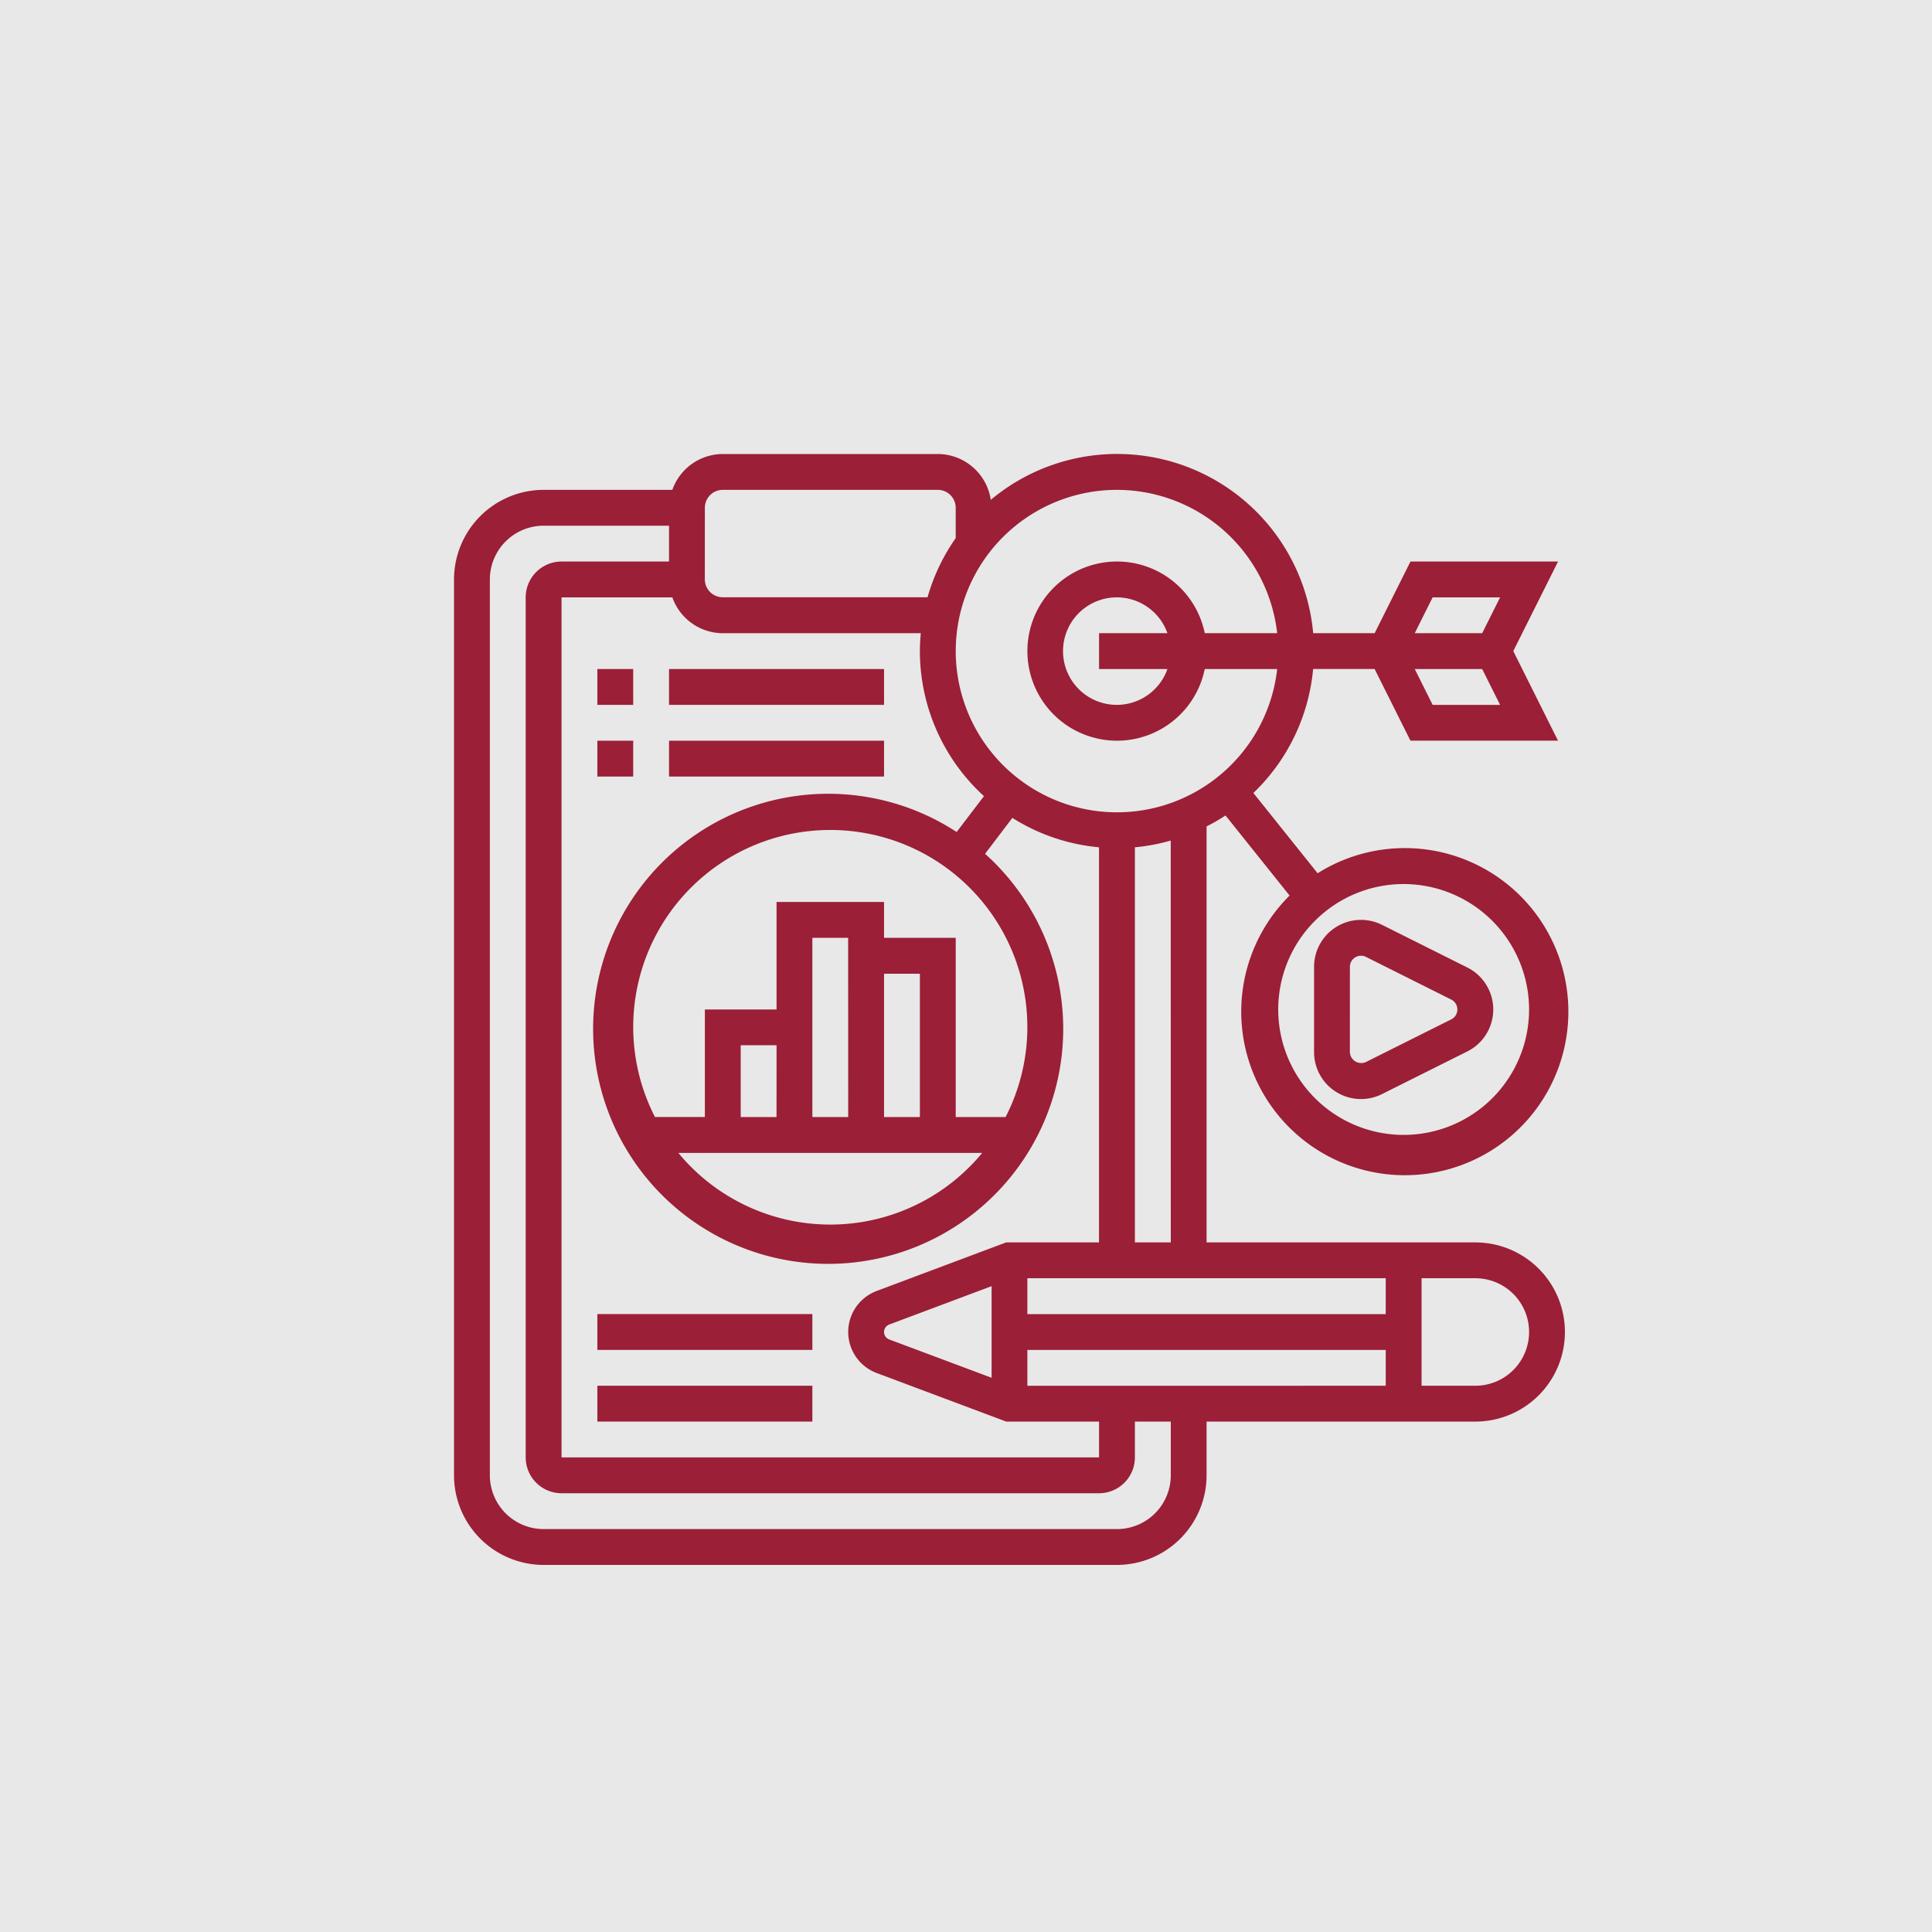 <svg xmlns="http://www.w3.org/2000/svg" width="100" height="100" viewBox="0 0 100 100">
  <g id="c2" transform="translate(-344 -2778)">
    <rect id="Rectángulo_33841" data-name="Rectángulo 33841" width="100" height="100" transform="translate(344 2778)" fill="#e8e8e8"/>
    <g id="marketing_1_" data-name="marketing (1)" transform="translate(366.5 2800.5)">
      <path id="Trazado_778978" data-name="Trazado 778978" d="M53.863,41.806H39.952V20.277a10.171,10.171,0,0,0,.98-.569l3.317,4.146A8.466,8.466,0,1,0,45.7,22.7l-3.325-4.156a10.169,10.169,0,0,0,3.092-6.417h3.183l1.855,3.71h7.638L55.827,11.2l2.319-4.637H50.507l-1.855,3.71H45.47a10.189,10.189,0,0,0-16.688-6.9A2.779,2.779,0,0,0,26.04,1H14.911A2.778,2.778,0,0,0,12.3,2.855H5.637A4.642,4.642,0,0,0,1,7.492V53.863A4.642,4.642,0,0,0,5.637,58.5H35.315a4.642,4.642,0,0,0,4.637-4.637V51.081H53.863a4.637,4.637,0,0,0,0-9.274ZM56.645,29.75a6.492,6.492,0,1,1-6.492-6.492A6.5,6.5,0,0,1,56.645,29.75ZM51.654,13.984l-.927-1.855h3.491l.927,1.855Zm0-5.565h3.491l-.927,1.855H50.726Zm-39.354,0a2.778,2.778,0,0,0,2.612,1.855H25.16c-.028.306-.047.614-.047.927a10.166,10.166,0,0,0,3.317,7.507l-1.414,1.856a12.166,12.166,0,1,0,1.471,1.129L29.9,19.834a10.116,10.116,0,0,0,4.484,1.522V41.806H29.581l-6.708,2.516a2.266,2.266,0,0,0,0,4.243l6.708,2.515h4.806v1.855H6.565V8.419Zm12.813,26.9H23.258V27.9h1.855Zm-3.71,0H19.548V26.04H21.4Zm-3.71,0H15.839V31.6h1.855Zm10.646,1.855a10.189,10.189,0,0,1-15.727,0Zm1.212-1.855H26.968V26.04h-3.71V24.185H17.694V29.75h-3.71v5.565H11.4a10.2,10.2,0,1,1,18.151,0ZM23.525,46.829a.412.412,0,0,1,0-.771l5.3-1.987v4.743Zm7.152,2.4V47.371H49.226v1.855Zm18.548-3.71H30.677V43.661H49.226ZM38.1,41.806H36.242V21.356a10.036,10.036,0,0,0,1.855-.349ZM35.315,2.855a8.356,8.356,0,0,1,8.292,7.419H39.858a4.637,4.637,0,1,0,0,1.855h3.749a8.345,8.345,0,1,1-8.292-9.274Zm2.612,9.274a2.782,2.782,0,1,1,0-1.855H34.387v1.855ZM13.984,3.782a.928.928,0,0,1,.927-.927H26.04a.928.928,0,0,1,.927.927V5.354a10.144,10.144,0,0,0-1.458,3.06l-10.6,0a.928.928,0,0,1-.927-.927ZM38.1,53.863a2.786,2.786,0,0,1-2.782,2.782H5.637a2.786,2.786,0,0,1-2.782-2.782V7.492A2.786,2.786,0,0,1,5.637,4.71h6.492V6.565H6.565A1.857,1.857,0,0,0,4.71,8.419V52.935A1.857,1.857,0,0,0,6.565,54.79H34.387a1.857,1.857,0,0,0,1.855-1.855V51.081H38.1Zm15.766-4.637H51.081V43.661h2.782a2.782,2.782,0,0,1,0,5.565Z" transform="translate(0 0)" fill="#9b1f36"/>
      <path id="Trazado_778979" data-name="Trazado 778979" d="M49,33.846a2.429,2.429,0,0,0,3.514,2.172l4.419-2.209a2.429,2.429,0,0,0,0-4.344l-4.418-2.209A2.429,2.429,0,0,0,49,29.428Zm1.855-4.418a.574.574,0,0,1,.573-.573.568.568,0,0,1,.256.06L56.1,31.124a.573.573,0,0,1,0,1.026l-4.418,2.209a.589.589,0,0,1-.829-.513Z" transform="translate(-3.484 -1.887)" fill="#9b1f36"/>
      <path id="Trazado_778980" data-name="Trazado 778980" d="M9,49H20.129v1.855H9Z" transform="translate(-0.581 -3.484)" fill="#9b1f36"/>
      <path id="Trazado_778981" data-name="Trazado 778981" d="M9,53H20.129v1.855H9Z" transform="translate(-0.581 -3.774)" fill="#9b1f36"/>
      <path id="Trazado_778982" data-name="Trazado 778982" d="M9,13h1.855v1.855H9Z" transform="translate(-0.581 -0.871)" fill="#9b1f36"/>
      <path id="Trazado_778983" data-name="Trazado 778983" d="M13,13H24.129v1.855H13Z" transform="translate(-0.871 -0.871)" fill="#9b1f36"/>
      <path id="Trazado_778984" data-name="Trazado 778984" d="M9,17h1.855v1.855H9Z" transform="translate(-0.581 -1.161)" fill="#9b1f36"/>
      <path id="Trazado_778985" data-name="Trazado 778985" d="M13,17H24.129v1.855H13Z" transform="translate(-0.871 -1.161)" fill="#9b1f36"/>
    </g>
  </g>
</svg>
